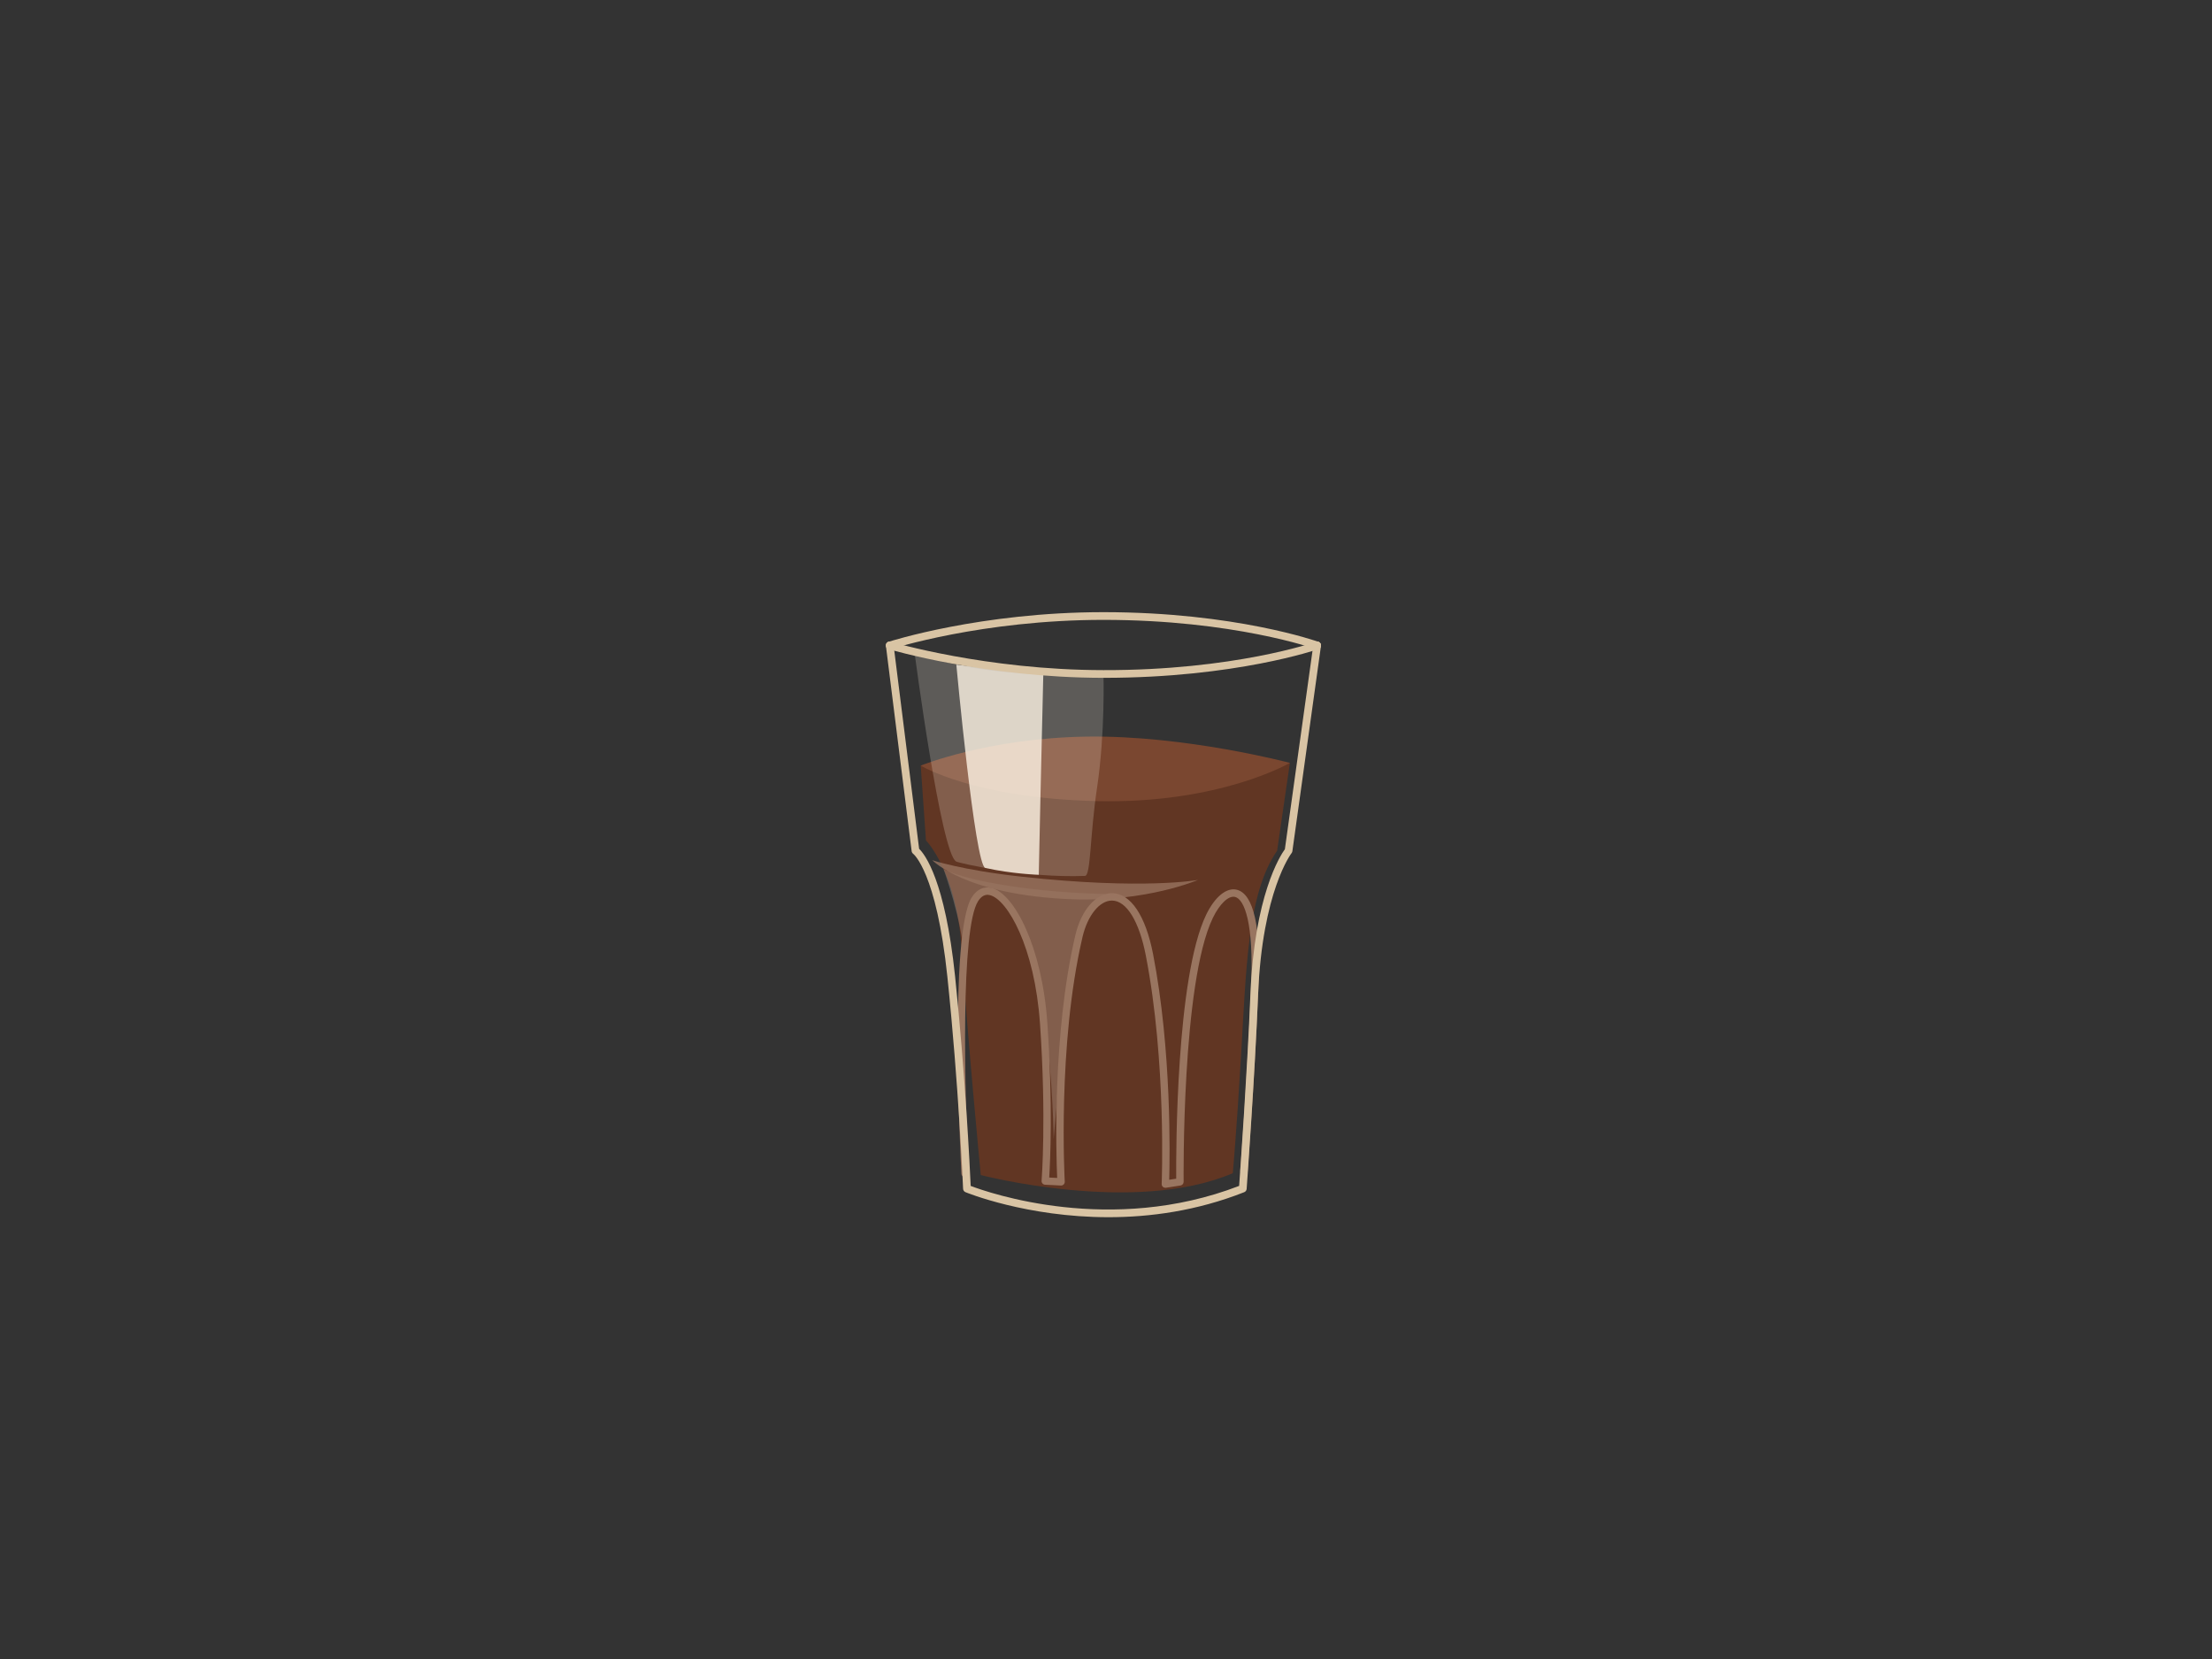 <?xml version="1.0" encoding="utf-8"?>
<!-- Generator: Adobe Illustrator 17.0.0, SVG Export Plug-In . SVG Version: 6.00 Build 0)  -->
<!DOCTYPE svg PUBLIC "-//W3C//DTD SVG 1.1//EN" "http://www.w3.org/Graphics/SVG/1.1/DTD/svg11.dtd">
<svg version="1.1" id="Layer_1" xmlns="http://www.w3.org/2000/svg" xmlns:xlink="http://www.w3.org/1999/xlink" x="0px" y="0px"
	 width="800px" height="600px" viewBox="0 0 800 600" enable-background="new 0 0 800 600" xml:space="preserve">
<rect x="0" y="0" width="800" height="600" fill="#333333" stroke="none"/>
<g>
	<path fill="#613623" d="M332.991,276.887l1.894,27.058c0,0,10.974,11.076,12.841,38.575c2.293,33.788,6.979,82.453,6.979,82.453
		s55.661,14.537,91.158-0.676c0,0,1.284-14.074,2.936-41.707c1.921-32.129,2.293-59.299,13.091-74.91l4.619-31.771L332.991,276.887z
		"/>
	<path fill="#7A4730" d="M332.991,276.887c0,0,19.302,11.833,63.76,12.848c44.459,1.014,69.758-13.827,69.758-13.827
		s-37.705-10.009-73.376-9.503C357.462,266.912,332.991,276.887,332.991,276.887z"/>
	<path opacity="0.21" fill="#FFF5E6" d="M330.717,235.754c0,0,9.588,72.942,15.104,75.834c1.148,0.602,24.862,6.031,46.575,5.198
		c2.129-0.082,1.761-14.488,4.355-31.786c3-19.986,2.328-41.248,2.328-41.248S356.704,246.69,330.717,235.754z"/>
	<path opacity="0.79" fill="#FFF5E6" d="M345.868,240.375c0,0,6.722,72.664,10.476,73.522c9.683,2.208,19.341,2.478,19.341,2.478
		s1.177-55.17,1.637-72.413L345.868,240.375z"/>
	<g>
		<path fill="#D9C4A4" d="M321.791,234.833c-0.587,0-1.132-0.373-1.325-0.961c-0.238-0.732,0.161-1.519,0.892-1.758
			c0.328-0.107,33.294-10.718,77.721-10.718c47.685,0,77.467,10.626,77.762,10.733c0.723,0.263,1.096,1.063,0.834,1.786
			c-0.263,0.724-1.06,1.099-1.786,0.835c-0.291-0.105-29.657-10.565-76.81-10.565c-43.957,0-76.531,10.474-76.855,10.58
			C322.08,234.811,321.934,234.833,321.791,234.833L321.791,234.833z"/>
	</g>
	<g display="none">
		<path display="inline" fill="#D9C4A4" d="M440.349,275.027l17.534-92.304c0,0,5.428,0.137,9.865,2.03l-20.334,91.415
			C447.414,276.168,443.408,277.182,440.349,275.027z"/>
		<path display="inline" fill="#D43713" d="M441.751,267.654c0,0-0.281,4.457,5.663,8.514l2.855-12.832c0,0-4.421-2.999-5.901-9.474
			L441.751,267.654z"/>
		<path display="inline" fill="#D43713" d="M446.468,242.815c0,0,1.847,6.924,6.115,10.123l3.132-14.329
			c0,0-4.776-4.831-6.474-10.388L446.468,242.815z"/>
		<path display="inline" fill="#D43713" d="M451.64,215.589c0,0,0.684,5.299,6.771,11.134l2.71-12.172c0,0-5.937-3.33-7.366-10.098
			L451.64,215.589z"/>
		<path display="inline" fill="#D43713" d="M455.715,194.141c0,0,1.503,6.938,7.651,10.312l2.293-10.312
			c0,0-5.166-4.751-7.898-10.781L455.715,194.141z"/>
		<path display="inline" opacity="0.35" fill="#FFF5E6" d="M459.313,182.818c0,0-18.185,91.234-17.565,92.21
			c0.618,0.975,2.853,0.676,4.26-5.578c1.406-6.256,17.574-85.982,17.574-85.982S461.121,183.024,459.313,182.818z"/>
	</g>
	<path opacity="0.21" fill="#FFF5E6" d="M341.212,314.231c0,0,7.029,19.454,7.363,31.962c0,0,0.304-24.838,8.359-23.884
		c23.274,2.757,24.135,89.65,24.135,89.65s4.164-48.268,6.01-60.305c0.11-0.71,4.159-23.715,12.671-28.366
		c0,0-16.512-0.036-35.223-2.956C345.816,317.413,341.212,314.231,341.212,314.231z"/>
	<g>
		<path fill="#997560" d="M421.47,429.583c-0.327,0-0.644-0.12-0.891-0.34c-0.298-0.267-0.461-0.653-0.444-1.054
			c0.019-0.436,1.767-44.047-5.741-82.648c-2.396-12.325-6.943-19.741-12.163-19.839c-0.034-0.001-0.069-0.001-0.103-0.001
			c-4.447,0-8.804,5.395-10.621,13.178c-9.157,39.185-6.452,87.982-6.423,88.471c0.022,0.379-0.119,0.75-0.386,1.019
			c-0.268,0.27-0.634,0.419-1.017,0.393l-5.709-0.288c-0.361-0.018-0.699-0.181-0.937-0.453c-0.239-0.272-0.357-0.629-0.328-0.989
			c0.018-0.226,1.786-22.914-0.59-56.937c-1.935-27.697-11.735-44.715-18.066-46.35c-1.673-0.433-3.075,0.27-4.292,2.148
			c-6.357,9.8-4.989,68.693-3.378,98.465c0.04,0.737-0.526,1.367-1.263,1.407c-0.769,0.04-1.367-0.526-1.407-1.263
			c-0.192-3.55-4.609-87.093,3.804-100.064c1.843-2.842,4.402-4.01,7.204-3.283c8.159,2.108,18.151,21.347,20.066,48.754
			c2.059,29.485,1.02,50.539,0.681,55.962l2.875,0.146c-0.375-8.536-1.778-52.059,6.562-87.747
			c2.155-9.227,7.538-15.337,13.378-15.242c6.672,0.125,12.043,8.144,14.738,22.002c6.745,34.681,6.079,73.333,5.841,81.646
			l2.53-0.393c-0.065-9.696-0.059-72.807,10.825-95.431c3.139-6.522,7.402-10.003,11.12-9.06c6.025,1.51,8.732,13.476,7.831,34.606
			c-1.558,36.582-3.92,66.888-3.943,67.19c-0.059,0.736-0.72,1.277-1.438,1.229c-0.736-0.058-1.286-0.701-1.229-1.438
			c0.024-0.302,2.381-30.562,3.937-67.096c0.948-22.207-2.379-31.038-5.81-31.897c-2.338-0.59-5.582,2.476-8.06,7.625
			c-11.282,23.453-10.558,94.683-10.55,95.399c0.008,0.665-0.474,1.235-1.132,1.338l-5.267,0.818
			C421.606,429.578,421.538,429.583,421.47,429.583L421.47,429.583z"/>
	</g>
	<g>
		<path fill="#D9C4A4" d="M400.92,440.219c-29.662,0-51.426-8.922-51.751-9.059c-0.499-0.209-0.831-0.687-0.854-1.227
			c-0.015-0.371-1.597-37.599-5.682-76.659c-3.959-37.875-12.255-44.395-12.339-44.456c-0.307-0.227-0.534-0.587-0.581-0.966
			l-9.306-74.239c-0.096-0.764,0.446-1.46,1.21-1.556c0.757-0.098,1.461,0.446,1.556,1.21l9.24,73.714
			c2.062,1.994,9.369,11.34,12.992,46.005c3.739,35.751,5.387,69.969,5.656,75.923c6.493,2.469,50.696,17.897,97.093-0.012
			c0.434-6.061,2.982-42.186,4.07-69.23c1.441-35.775,10.792-50.22,12.469-52.537l10.289-73.882
			c0.106-0.764,0.815-1.295,1.573-1.189c0.763,0.106,1.295,0.81,1.189,1.572l-10.34,74.239c-0.035,0.249-0.136,0.483-0.292,0.679
			c-0.104,0.13-10.596,13.81-12.103,51.23c-1.189,29.508-4.109,69.793-4.139,70.197c-0.039,0.535-0.381,1-0.879,1.196
			C432.792,437.955,415.852,440.219,400.92,440.219L400.92,440.219z"/>
	</g>
	<path opacity="0.79" fill="#997560" d="M369.439,317.06c44.538,4.862,63.845,1.166,63.845,1.166s-18.481,8.028-45.493,7.01
		c-38.613-1.456-50.618-14.133-50.618-14.133S347.851,314.701,369.439,317.06z"/>
	<g>
		<path fill="#D9C4A4" d="M399.28,245.147c-0.07,0-0.133,0-0.203,0c-42.883-0.028-77.346-10.27-77.689-10.373
			c-0.737-0.222-1.154-0.999-0.932-1.737c0.221-0.735,0.993-1.157,1.737-0.932c0.339,0.102,34.433,10.227,76.886,10.254
			c47.21,0.112,76.531-10.131,76.821-10.234c0.729-0.255,1.522,0.126,1.778,0.85c0.256,0.726-0.125,1.523-0.85,1.779
			C476.534,234.857,446.836,245.147,399.28,245.147L399.28,245.147z"/>
	</g>
</g>
</svg>

